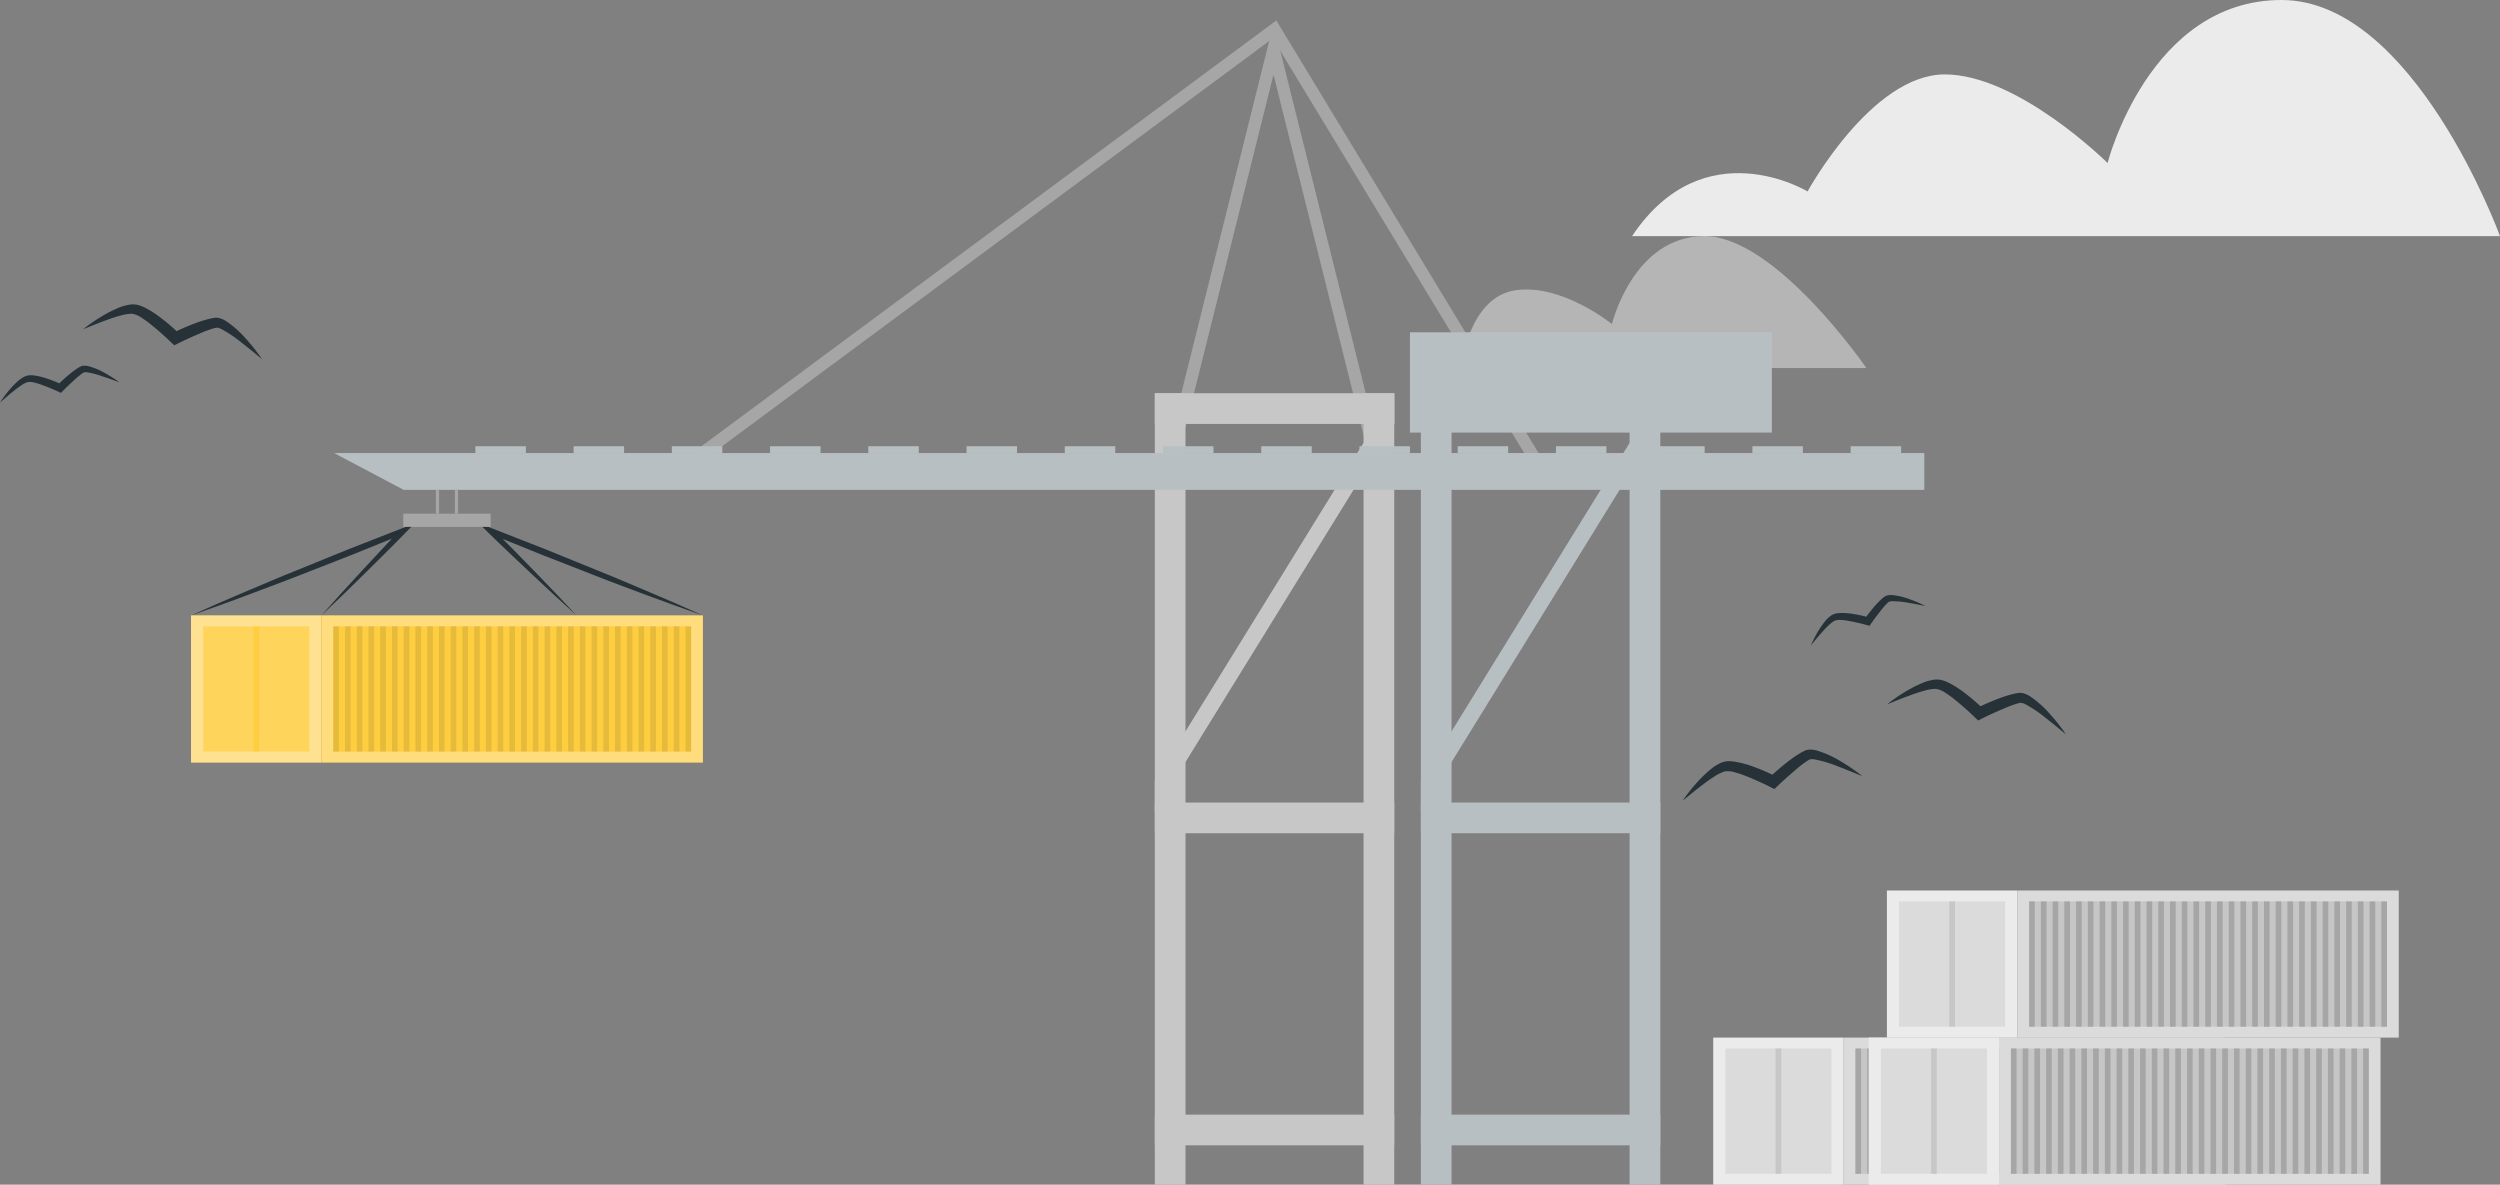 <svg id="Group_379" data-name="Group 379" xmlns="http://www.w3.org/2000/svg" width="197.556" height="93.617" viewBox="0 0 197.556 93.617">
  <rect x="0" y="0" width="197.556" height="93.617" fill="#808080" stroke="none"/>
  <path id="Path_4553" data-name="Path 4553" d="M400.537,86.608h68.588s-6.8-18.661-17.267-18.661-13.744,12.88-13.744,12.88-7.062-7-12.862-7-10.844,9.248-10.844,9.248S406.211,78.1,400.537,86.608Z" transform="translate(-271.568 -67.947)" fill="#ebebeb"/>
  <path id="Path_4554" data-name="Path 4554" d="M367.71,133.538h32.053s-7.163-10.425-12.8-10.425-7.31,6.95-7.31,6.95-3.982-3.243-7.672-2.664S367.71,133.538,367.71,133.538Z" transform="translate(-252.274 -104.453)" fill="#ebebeb" opacity="0.5"/>
  <g id="Group_197" data-name="Group 197" transform="translate(135.382 81.993)">
    <g id="Group_196" data-name="Group 196">
      <g id="Group_195" data-name="Group 195">
        <rect id="Rectangle_447" data-name="Rectangle 447" width="10.308" height="11.625" fill="#ebebeb"/>
        <rect id="Rectangle_448" data-name="Rectangle 448" width="8.385" height="9.899" transform="translate(0.961 0.863)" fill="#dbdbdb"/>
        <rect id="Rectangle_449" data-name="Rectangle 449" width="0.446" height="9.899" transform="translate(4.931 0.863)" fill="#c7c7c7"/>
        <g id="Group_191" data-name="Group 191" transform="translate(10.308)">
          <rect id="Rectangle_450" data-name="Rectangle 450" width="30.14" height="11.625" fill="#dbdbdb"/>
        </g>
        <g id="Group_194" data-name="Group 194" transform="translate(11.239 0.863)">
          <g id="Group_192" data-name="Group 192">
            <rect id="Rectangle_451" data-name="Rectangle 451" width="28.278" height="9.899" fill="#c7c7c7"/>
            <rect id="Rectangle_452" data-name="Rectangle 452" width="28.278" height="9.899" fill="#c7c7c7" opacity="0.1"/>
          </g>
          <g id="Group_193" data-name="Group 193">
            <rect id="Rectangle_453" data-name="Rectangle 453" width="0.445" height="9.899" fill="#a6a6a6"/>
            <rect id="Rectangle_454" data-name="Rectangle 454" width="0.445" height="9.899" transform="translate(0.928)" fill="#a6a6a6"/>
            <rect id="Rectangle_455" data-name="Rectangle 455" width="0.445" height="9.899" transform="translate(1.856)" fill="#a6a6a6"/>
            <rect id="Rectangle_456" data-name="Rectangle 456" width="0.445" height="9.899" transform="translate(2.783)" fill="#a6a6a6"/>
            <rect id="Rectangle_457" data-name="Rectangle 457" width="0.445" height="9.899" transform="translate(3.711)" fill="#a6a6a6"/>
            <rect id="Rectangle_458" data-name="Rectangle 458" width="0.445" height="9.899" transform="translate(4.639)" fill="#a6a6a6"/>
            <rect id="Rectangle_459" data-name="Rectangle 459" width="0.445" height="9.899" transform="translate(5.567)" fill="#a6a6a6"/>
            <rect id="Rectangle_460" data-name="Rectangle 460" width="0.445" height="9.899" transform="translate(6.494)" fill="#a6a6a6"/>
            <rect id="Rectangle_461" data-name="Rectangle 461" width="0.445" height="9.899" transform="translate(7.422)" fill="#a6a6a6"/>
            <rect id="Rectangle_462" data-name="Rectangle 462" width="0.445" height="9.899" transform="translate(8.35)" fill="#a6a6a6"/>
            <rect id="Rectangle_463" data-name="Rectangle 463" width="0.445" height="9.899" transform="translate(9.278)" fill="#a6a6a6"/>
            <rect id="Rectangle_464" data-name="Rectangle 464" width="0.445" height="9.899" transform="translate(10.206)" fill="#a6a6a6"/>
            <rect id="Rectangle_465" data-name="Rectangle 465" width="0.445" height="9.899" transform="translate(11.133)" fill="#a6a6a6"/>
            <rect id="Rectangle_466" data-name="Rectangle 466" width="0.445" height="9.899" transform="translate(12.061)" fill="#a6a6a6"/>
            <rect id="Rectangle_467" data-name="Rectangle 467" width="0.445" height="9.899" transform="translate(12.989)" fill="#a6a6a6"/>
            <rect id="Rectangle_468" data-name="Rectangle 468" width="0.445" height="9.899" transform="translate(13.917)" fill="#a6a6a6"/>
            <rect id="Rectangle_469" data-name="Rectangle 469" width="0.445" height="9.899" transform="translate(14.845)" fill="#a6a6a6"/>
            <rect id="Rectangle_470" data-name="Rectangle 470" width="0.445" height="9.899" transform="translate(15.772)" fill="#a6a6a6"/>
            <rect id="Rectangle_471" data-name="Rectangle 471" width="0.445" height="9.899" transform="translate(16.7)" fill="#a6a6a6"/>
            <rect id="Rectangle_472" data-name="Rectangle 472" width="0.445" height="9.899" transform="translate(17.628)" fill="#a6a6a6"/>
            <rect id="Rectangle_473" data-name="Rectangle 473" width="0.445" height="9.899" transform="translate(18.556)" fill="#a6a6a6"/>
            <rect id="Rectangle_474" data-name="Rectangle 474" width="0.445" height="9.899" transform="translate(19.483)" fill="#a6a6a6"/>
            <rect id="Rectangle_475" data-name="Rectangle 475" width="0.445" height="9.899" transform="translate(20.411)" fill="#a6a6a6"/>
            <rect id="Rectangle_476" data-name="Rectangle 476" width="0.445" height="9.899" transform="translate(21.339)" fill="#a6a6a6"/>
            <rect id="Rectangle_477" data-name="Rectangle 477" width="0.445" height="9.899" transform="translate(22.267)" fill="#a6a6a6"/>
            <rect id="Rectangle_478" data-name="Rectangle 478" width="0.445" height="9.899" transform="translate(23.195)" fill="#a6a6a6"/>
            <rect id="Rectangle_479" data-name="Rectangle 479" width="0.445" height="9.899" transform="translate(24.122)" fill="#a6a6a6"/>
            <rect id="Rectangle_480" data-name="Rectangle 480" width="0.445" height="9.899" transform="translate(25.05)" fill="#a6a6a6"/>
            <rect id="Rectangle_481" data-name="Rectangle 481" width="0.445" height="9.899" transform="translate(25.978)" fill="#a6a6a6"/>
            <rect id="Rectangle_482" data-name="Rectangle 482" width="0.445" height="9.899" transform="translate(26.906)" fill="#a6a6a6"/>
            <rect id="Rectangle_483" data-name="Rectangle 483" width="0.445" height="9.899" transform="translate(27.833)" fill="#a6a6a6"/>
          </g>
        </g>
      </g>
    </g>
  </g>
  <g id="Group_204" data-name="Group 204" transform="translate(149.108 70.369)">
    <g id="Group_203" data-name="Group 203">
      <g id="Group_202" data-name="Group 202">
        <rect id="Rectangle_484" data-name="Rectangle 484" width="10.308" height="11.625" fill="#ebebeb"/>
        <rect id="Rectangle_485" data-name="Rectangle 485" width="8.385" height="9.899" transform="translate(0.961 0.863)" fill="#dbdbdb"/>
        <rect id="Rectangle_486" data-name="Rectangle 486" width="0.446" height="9.899" transform="translate(4.931 0.863)" fill="#c7c7c7"/>
        <g id="Group_198" data-name="Group 198" transform="translate(10.308)">
          <rect id="Rectangle_487" data-name="Rectangle 487" width="30.14" height="11.625" fill="#dbdbdb"/>
        </g>
        <g id="Group_201" data-name="Group 201" transform="translate(11.239 0.863)">
          <g id="Group_199" data-name="Group 199">
            <rect id="Rectangle_488" data-name="Rectangle 488" width="28.278" height="9.899" fill="#c7c7c7"/>
            <rect id="Rectangle_489" data-name="Rectangle 489" width="28.278" height="9.899" fill="#c7c7c7" opacity="0.1"/>
          </g>
          <g id="Group_200" data-name="Group 200">
            <rect id="Rectangle_490" data-name="Rectangle 490" width="0.445" height="9.899" fill="#a6a6a6"/>
            <rect id="Rectangle_491" data-name="Rectangle 491" width="0.445" height="9.899" transform="translate(0.928)" fill="#a6a6a6"/>
            <rect id="Rectangle_492" data-name="Rectangle 492" width="0.445" height="9.899" transform="translate(1.856)" fill="#a6a6a6"/>
            <rect id="Rectangle_493" data-name="Rectangle 493" width="0.445" height="9.899" transform="translate(2.783)" fill="#a6a6a6"/>
            <rect id="Rectangle_494" data-name="Rectangle 494" width="0.445" height="9.899" transform="translate(3.711)" fill="#a6a6a6"/>
            <rect id="Rectangle_495" data-name="Rectangle 495" width="0.445" height="9.899" transform="translate(4.639)" fill="#a6a6a6"/>
            <rect id="Rectangle_496" data-name="Rectangle 496" width="0.445" height="9.899" transform="translate(5.567)" fill="#a6a6a6"/>
            <rect id="Rectangle_497" data-name="Rectangle 497" width="0.445" height="9.899" transform="translate(6.494)" fill="#a6a6a6"/>
            <rect id="Rectangle_498" data-name="Rectangle 498" width="0.445" height="9.899" transform="translate(7.422)" fill="#a6a6a6"/>
            <rect id="Rectangle_499" data-name="Rectangle 499" width="0.445" height="9.899" transform="translate(8.35)" fill="#a6a6a6"/>
            <rect id="Rectangle_500" data-name="Rectangle 500" width="0.445" height="9.899" transform="translate(9.278)" fill="#a6a6a6"/>
            <rect id="Rectangle_501" data-name="Rectangle 501" width="0.445" height="9.899" transform="translate(10.206)" fill="#a6a6a6"/>
            <rect id="Rectangle_502" data-name="Rectangle 502" width="0.445" height="9.899" transform="translate(11.133)" fill="#a6a6a6"/>
            <rect id="Rectangle_503" data-name="Rectangle 503" width="0.445" height="9.899" transform="translate(12.061)" fill="#a6a6a6"/>
            <rect id="Rectangle_504" data-name="Rectangle 504" width="0.445" height="9.899" transform="translate(12.989)" fill="#a6a6a6"/>
            <rect id="Rectangle_505" data-name="Rectangle 505" width="0.445" height="9.899" transform="translate(13.917)" fill="#a6a6a6"/>
            <rect id="Rectangle_506" data-name="Rectangle 506" width="0.445" height="9.899" transform="translate(14.845)" fill="#a6a6a6"/>
            <rect id="Rectangle_507" data-name="Rectangle 507" width="0.445" height="9.899" transform="translate(15.772)" fill="#a6a6a6"/>
            <rect id="Rectangle_508" data-name="Rectangle 508" width="0.445" height="9.899" transform="translate(16.7)" fill="#a6a6a6"/>
            <rect id="Rectangle_509" data-name="Rectangle 509" width="0.445" height="9.899" transform="translate(17.628)" fill="#a6a6a6"/>
            <rect id="Rectangle_510" data-name="Rectangle 510" width="0.445" height="9.899" transform="translate(18.556)" fill="#a6a6a6"/>
            <rect id="Rectangle_511" data-name="Rectangle 511" width="0.445" height="9.899" transform="translate(19.483)" fill="#a6a6a6"/>
            <rect id="Rectangle_512" data-name="Rectangle 512" width="0.445" height="9.899" transform="translate(20.411)" fill="#a6a6a6"/>
            <rect id="Rectangle_513" data-name="Rectangle 513" width="0.445" height="9.899" transform="translate(21.339)" fill="#a6a6a6"/>
            <rect id="Rectangle_514" data-name="Rectangle 514" width="0.445" height="9.899" transform="translate(22.267)" fill="#a6a6a6"/>
            <rect id="Rectangle_515" data-name="Rectangle 515" width="0.445" height="9.899" transform="translate(23.195)" fill="#a6a6a6"/>
            <rect id="Rectangle_516" data-name="Rectangle 516" width="0.445" height="9.899" transform="translate(24.122)" fill="#a6a6a6"/>
            <rect id="Rectangle_517" data-name="Rectangle 517" width="0.445" height="9.899" transform="translate(25.05)" fill="#a6a6a6"/>
            <rect id="Rectangle_518" data-name="Rectangle 518" width="0.445" height="9.899" transform="translate(25.978)" fill="#a6a6a6"/>
            <rect id="Rectangle_519" data-name="Rectangle 519" width="0.445" height="9.899" transform="translate(26.906)" fill="#a6a6a6"/>
            <rect id="Rectangle_520" data-name="Rectangle 520" width="0.445" height="9.899" transform="translate(27.834)" fill="#a6a6a6"/>
          </g>
        </g>
      </g>
    </g>
  </g>
  <g id="Group_211" data-name="Group 211" transform="translate(147.668 81.993)">
    <g id="Group_210" data-name="Group 210">
      <g id="Group_209" data-name="Group 209">
        <rect id="Rectangle_521" data-name="Rectangle 521" width="10.308" height="11.625" fill="#ebebeb"/>
        <rect id="Rectangle_522" data-name="Rectangle 522" width="8.385" height="9.899" transform="translate(0.962 0.863)" fill="#dbdbdb"/>
        <rect id="Rectangle_523" data-name="Rectangle 523" width="0.446" height="9.899" transform="translate(4.931 0.863)" fill="#c7c7c7"/>
        <g id="Group_205" data-name="Group 205" transform="translate(10.308)">
          <rect id="Rectangle_524" data-name="Rectangle 524" width="30.14" height="11.625" fill="#dbdbdb"/>
        </g>
        <g id="Group_208" data-name="Group 208" transform="translate(11.239 0.863)">
          <g id="Group_206" data-name="Group 206">
            <rect id="Rectangle_525" data-name="Rectangle 525" width="28.278" height="9.899" fill="#c7c7c7"/>
            <rect id="Rectangle_526" data-name="Rectangle 526" width="28.278" height="9.899" fill="#c7c7c7" opacity="0.1"/>
          </g>
          <g id="Group_207" data-name="Group 207">
            <rect id="Rectangle_527" data-name="Rectangle 527" width="0.445" height="9.899" fill="#a6a6a6"/>
            <rect id="Rectangle_528" data-name="Rectangle 528" width="0.445" height="9.899" transform="translate(0.928)" fill="#a6a6a6"/>
            <rect id="Rectangle_529" data-name="Rectangle 529" width="0.445" height="9.899" transform="translate(1.856)" fill="#a6a6a6"/>
            <rect id="Rectangle_530" data-name="Rectangle 530" width="0.445" height="9.899" transform="translate(2.783)" fill="#a6a6a6"/>
            <rect id="Rectangle_531" data-name="Rectangle 531" width="0.445" height="9.899" transform="translate(3.711)" fill="#a6a6a6"/>
            <rect id="Rectangle_532" data-name="Rectangle 532" width="0.445" height="9.899" transform="translate(4.639)" fill="#a6a6a6"/>
            <rect id="Rectangle_533" data-name="Rectangle 533" width="0.445" height="9.899" transform="translate(5.567)" fill="#a6a6a6"/>
            <rect id="Rectangle_534" data-name="Rectangle 534" width="0.445" height="9.899" transform="translate(6.494)" fill="#a6a6a6"/>
            <rect id="Rectangle_535" data-name="Rectangle 535" width="0.445" height="9.899" transform="translate(7.422)" fill="#a6a6a6"/>
            <rect id="Rectangle_536" data-name="Rectangle 536" width="0.445" height="9.899" transform="translate(8.35)" fill="#a6a6a6"/>
            <rect id="Rectangle_537" data-name="Rectangle 537" width="0.445" height="9.899" transform="translate(9.278)" fill="#a6a6a6"/>
            <rect id="Rectangle_538" data-name="Rectangle 538" width="0.445" height="9.899" transform="translate(10.206)" fill="#a6a6a6"/>
            <rect id="Rectangle_539" data-name="Rectangle 539" width="0.445" height="9.899" transform="translate(11.133)" fill="#a6a6a6"/>
            <rect id="Rectangle_540" data-name="Rectangle 540" width="0.445" height="9.899" transform="translate(12.061)" fill="#a6a6a6"/>
            <rect id="Rectangle_541" data-name="Rectangle 541" width="0.445" height="9.899" transform="translate(12.989)" fill="#a6a6a6"/>
            <rect id="Rectangle_542" data-name="Rectangle 542" width="0.445" height="9.899" transform="translate(13.917)" fill="#a6a6a6"/>
            <rect id="Rectangle_543" data-name="Rectangle 543" width="0.445" height="9.899" transform="translate(14.845)" fill="#a6a6a6"/>
            <rect id="Rectangle_544" data-name="Rectangle 544" width="0.445" height="9.899" transform="translate(15.772)" fill="#a6a6a6"/>
            <rect id="Rectangle_545" data-name="Rectangle 545" width="0.445" height="9.899" transform="translate(16.7)" fill="#a6a6a6"/>
            <rect id="Rectangle_546" data-name="Rectangle 546" width="0.445" height="9.899" transform="translate(17.628)" fill="#a6a6a6"/>
            <rect id="Rectangle_547" data-name="Rectangle 547" width="0.445" height="9.899" transform="translate(18.556)" fill="#a6a6a6"/>
            <rect id="Rectangle_548" data-name="Rectangle 548" width="0.445" height="9.899" transform="translate(19.483)" fill="#a6a6a6"/>
            <rect id="Rectangle_549" data-name="Rectangle 549" width="0.445" height="9.899" transform="translate(20.411)" fill="#a6a6a6"/>
            <rect id="Rectangle_550" data-name="Rectangle 550" width="0.445" height="9.899" transform="translate(21.339)" fill="#a6a6a6"/>
            <rect id="Rectangle_551" data-name="Rectangle 551" width="0.445" height="9.899" transform="translate(22.267)" fill="#a6a6a6"/>
            <rect id="Rectangle_552" data-name="Rectangle 552" width="0.445" height="9.899" transform="translate(23.195)" fill="#a6a6a6"/>
            <rect id="Rectangle_553" data-name="Rectangle 553" width="0.445" height="9.899" transform="translate(24.122)" fill="#a6a6a6"/>
            <rect id="Rectangle_554" data-name="Rectangle 554" width="0.445" height="9.899" transform="translate(25.05)" fill="#a6a6a6"/>
            <rect id="Rectangle_555" data-name="Rectangle 555" width="0.445" height="9.899" transform="translate(25.978)" fill="#a6a6a6"/>
            <rect id="Rectangle_556" data-name="Rectangle 556" width="0.445" height="9.899" transform="translate(26.906)" fill="#a6a6a6"/>
            <rect id="Rectangle_557" data-name="Rectangle 557" width="0.445" height="9.899" transform="translate(27.834)" fill="#a6a6a6"/>
          </g>
        </g>
      </g>
    </g>
  </g>
  <g id="Group_238" data-name="Group 238" transform="translate(15.097 1.618)">
    <g id="Group_232" data-name="Group 232" transform="translate(0 39.722)">
      <path id="Path_4560" data-name="Path 4560" d="M221.6,163.441c1.373-.617,2.75-1.224,4.137-1.807s2.767-1.183,4.164-1.739l4.182-1.7,4.2-1.641.977-.381-.729.751c-1.078,1.111-2.187,2.192-3.285,3.284s-2.216,2.164-3.341,3.23c1.029-1.159,2.064-2.312,3.122-3.443s2.1-2.275,3.178-3.388l.247.369-4.182,1.695-4.2,1.639c-1.4.556-2.814,1.064-4.221,1.6S223.023,162.945,221.6,163.441Z" transform="translate(-221.601 -156.149)" fill="#263238"/>
      <path id="Path_4561" data-name="Path 4561" d="M272.412,163.429c-1.422-.5-2.839-1-4.248-1.53s-2.823-1.041-4.221-1.6l-4.2-1.64-4.183-1.693.245-.376c1.129,1.113,2.23,2.255,3.338,3.389s2.2,2.285,3.283,3.446c-1.178-1.064-2.349-2.134-3.5-3.226s-2.312-2.171-3.443-3.283l-.8-.784,1.042.408,4.2,1.643,4.181,1.7c1.4.556,2.776,1.161,4.164,1.74S271.039,162.812,272.412,163.429Z" transform="translate(-231.964 -156.136)" fill="#263238"/>
      <g id="Group_231" data-name="Group 231" transform="translate(0 7.292)">
        <rect id="Rectangle_632" data-name="Rectangle 632" width="10.308" height="11.625" fill="#ffc727"/>
        <rect id="Rectangle_633" data-name="Rectangle 633" width="10.308" height="11.625" fill="#fffefd" opacity="0.5"/>
        <rect id="Rectangle_634" data-name="Rectangle 634" width="8.385" height="9.899" transform="translate(0.962 0.863)" fill="#ffc727" opacity="0.5"/>
        <rect id="Rectangle_635" data-name="Rectangle 635" width="0.446" height="9.899" transform="translate(4.931 0.863)" fill="#ffc727" opacity="0.5"/>
        <g id="Group_227" data-name="Group 227" transform="translate(10.308)">
          <rect id="Rectangle_636" data-name="Rectangle 636" width="30.14" height="11.625" fill="#ffc727"/>
          <rect id="Rectangle_637" data-name="Rectangle 637" width="30.14" height="11.625" fill="#fffefd" opacity="0.4"/>
        </g>
        <g id="Group_230" data-name="Group 230" transform="translate(11.239 0.863)">
          <g id="Group_228" data-name="Group 228" opacity="0.7">
            <rect id="Rectangle_638" data-name="Rectangle 638" width="28.278" height="9.899" fill="#ffc727"/>
          </g>
          <g id="Group_229" data-name="Group 229" opacity="0.1">
            <rect id="Rectangle_639" data-name="Rectangle 639" width="0.445" height="9.899"/>
            <rect id="Rectangle_640" data-name="Rectangle 640" width="0.445" height="9.899" transform="translate(0.928)"/>
            <rect id="Rectangle_641" data-name="Rectangle 641" width="0.445" height="9.899" transform="translate(1.856)"/>
            <rect id="Rectangle_642" data-name="Rectangle 642" width="0.445" height="9.899" transform="translate(2.783)"/>
            <rect id="Rectangle_643" data-name="Rectangle 643" width="0.445" height="9.899" transform="translate(3.711)"/>
            <rect id="Rectangle_644" data-name="Rectangle 644" width="0.445" height="9.899" transform="translate(4.639)"/>
            <rect id="Rectangle_645" data-name="Rectangle 645" width="0.445" height="9.899" transform="translate(5.567)"/>
            <rect id="Rectangle_646" data-name="Rectangle 646" width="0.445" height="9.899" transform="translate(6.494)"/>
            <rect id="Rectangle_647" data-name="Rectangle 647" width="0.445" height="9.899" transform="translate(7.422)"/>
            <rect id="Rectangle_648" data-name="Rectangle 648" width="0.445" height="9.899" transform="translate(8.35)"/>
            <rect id="Rectangle_649" data-name="Rectangle 649" width="0.445" height="9.899" transform="translate(9.278)"/>
            <rect id="Rectangle_650" data-name="Rectangle 650" width="0.445" height="9.899" transform="translate(10.206)"/>
            <rect id="Rectangle_651" data-name="Rectangle 651" width="0.445" height="9.899" transform="translate(11.133)"/>
            <rect id="Rectangle_652" data-name="Rectangle 652" width="0.445" height="9.899" transform="translate(12.061)"/>
            <rect id="Rectangle_653" data-name="Rectangle 653" width="0.445" height="9.899" transform="translate(12.989)"/>
            <rect id="Rectangle_654" data-name="Rectangle 654" width="0.445" height="9.899" transform="translate(13.917)"/>
            <rect id="Rectangle_655" data-name="Rectangle 655" width="0.445" height="9.899" transform="translate(14.845)"/>
            <rect id="Rectangle_656" data-name="Rectangle 656" width="0.445" height="9.899" transform="translate(15.772)"/>
            <rect id="Rectangle_657" data-name="Rectangle 657" width="0.445" height="9.899" transform="translate(16.7)"/>
            <rect id="Rectangle_658" data-name="Rectangle 658" width="0.445" height="9.899" transform="translate(17.628)"/>
            <rect id="Rectangle_659" data-name="Rectangle 659" width="0.445" height="9.899" transform="translate(18.556)"/>
            <rect id="Rectangle_660" data-name="Rectangle 660" width="0.445" height="9.899" transform="translate(19.483)"/>
            <rect id="Rectangle_661" data-name="Rectangle 661" width="0.445" height="9.899" transform="translate(20.411)"/>
            <rect id="Rectangle_662" data-name="Rectangle 662" width="0.445" height="9.899" transform="translate(21.339)"/>
            <rect id="Rectangle_663" data-name="Rectangle 663" width="0.445" height="9.899" transform="translate(22.267)"/>
            <rect id="Rectangle_664" data-name="Rectangle 664" width="0.445" height="9.899" transform="translate(23.195)"/>
            <rect id="Rectangle_665" data-name="Rectangle 665" width="0.445" height="9.899" transform="translate(24.122)"/>
            <rect id="Rectangle_666" data-name="Rectangle 666" width="0.445" height="9.899" transform="translate(25.05)"/>
            <rect id="Rectangle_667" data-name="Rectangle 667" width="0.445" height="9.899" transform="translate(25.978)"/>
            <rect id="Rectangle_668" data-name="Rectangle 668" width="0.445" height="9.899" transform="translate(26.906)"/>
            <rect id="Rectangle_669" data-name="Rectangle 669" width="0.445" height="9.899" transform="translate(27.833)"/>
          </g>
        </g>
      </g>
    </g>
    <g id="Group_233" data-name="Group 233" transform="translate(38.165)">
      <path id="Path_4562" data-name="Path 4562" d="M277.754,134.325l-.579-.782,47.595-35.248,21.3,35.132-.832.5L324.49,99.711Z" transform="translate(-277.175 -98.295)" fill="#a6a6a6"/>
      <path id="Path_4563" data-name="Path 4563" d="M350.075,134.168l-7.857-31.484-7.695,30.837-.944-.236,8.639-34.618,8.8,35.265Z" transform="translate(-294.844 -98.412)" fill="#a6a6a6"/>
    </g>
    <g id="Group_234" data-name="Group 234" transform="translate(76.159 29.457)">
      <rect id="Rectangle_670" data-name="Rectangle 670" width="2.426" height="62.541" transform="translate(0)" fill="#c7c7c7"/>
      <rect id="Rectangle_671" data-name="Rectangle 671" width="2.426" height="62.541" transform="translate(16.495)" fill="#c7c7c7"/>
      <rect id="Rectangle_672" data-name="Rectangle 672" width="2.426" height="18.921" transform="translate(18.921 0) rotate(90)" fill="#c7c7c7"/>
      <rect id="Rectangle_673" data-name="Rectangle 673" width="2.426" height="18.921" transform="translate(18.921 32.344) rotate(90)" fill="#c7c7c7"/>
      <rect id="Rectangle_674" data-name="Rectangle 674" width="2.426" height="18.921" transform="translate(18.921 57.006) rotate(90)" fill="#c7c7c7"/>
      <path id="Path_4564" data-name="Path 4564" d="M332.5,174.26v-2.426l18.921-30.646v2.426Z" transform="translate(-332.501 -141.189)" fill="#c7c7c7"/>
    </g>
    <g id="Group_235" data-name="Group 235" transform="translate(97.183 29.457)">
      <rect id="Rectangle_675" data-name="Rectangle 675" width="2.426" height="62.541" transform="translate(0)" fill="#b8bfc2"/>
      <rect id="Rectangle_676" data-name="Rectangle 676" width="2.426" height="62.541" transform="translate(16.495)" fill="#b8bfc2"/>
      <rect id="Rectangle_677" data-name="Rectangle 677" width="2.426" height="18.921" transform="translate(18.921 0) rotate(90)" fill="#a6a6a6"/>
      <rect id="Rectangle_678" data-name="Rectangle 678" width="2.426" height="18.921" transform="translate(18.921 32.344) rotate(90)" fill="#b8bfc2"/>
      <rect id="Rectangle_679" data-name="Rectangle 679" width="2.426" height="18.921" transform="translate(18.921 57.006) rotate(90)" fill="#b8bfc2"/>
      <path id="Path_4565" data-name="Path 4565" d="M363.114,174.26v-2.426l18.921-30.646v2.426Z" transform="translate(-363.114 -141.189)" fill="#b8bfc2"/>
    </g>
    <g id="Group_237" data-name="Group 237" transform="translate(11.31 33.645)">
      <path id="Path_4566" data-name="Path 4566" d="M363.726,150.983H243.568l-5.5-2.911H363.726Z" transform="translate(-238.07 -147.533)" fill="#b8bfc2"/>
      <rect id="Rectangle_680" data-name="Rectangle 680" width="3.989" height="0.539" transform="translate(11.159)" fill="#b8bfc2"/>
      <rect id="Rectangle_681" data-name="Rectangle 681" width="3.989" height="0.539" transform="translate(18.921)" fill="#b8bfc2"/>
      <rect id="Rectangle_682" data-name="Rectangle 682" width="3.989" height="0.539" transform="translate(26.684)" fill="#b8bfc2"/>
      <rect id="Rectangle_683" data-name="Rectangle 683" width="3.989" height="0.539" transform="translate(34.446)" fill="#b8bfc2"/>
      <rect id="Rectangle_684" data-name="Rectangle 684" width="3.989" height="0.539" transform="translate(42.209)" fill="#b8bfc2"/>
      <rect id="Rectangle_685" data-name="Rectangle 685" width="3.989" height="0.539" transform="translate(49.971)" fill="#b8bfc2"/>
      <rect id="Rectangle_686" data-name="Rectangle 686" width="3.989" height="0.539" transform="translate(57.734)" fill="#b8bfc2"/>
      <rect id="Rectangle_687" data-name="Rectangle 687" width="3.989" height="0.539" transform="translate(65.496)" fill="#b8bfc2"/>
      <rect id="Rectangle_688" data-name="Rectangle 688" width="3.989" height="0.539" transform="translate(73.259)" fill="#b8bfc2"/>
      <rect id="Rectangle_689" data-name="Rectangle 689" width="3.989" height="0.539" transform="translate(81.021)" fill="#b8bfc2"/>
      <rect id="Rectangle_690" data-name="Rectangle 690" width="3.989" height="0.539" transform="translate(88.784)" fill="#b8bfc2"/>
      <rect id="Rectangle_691" data-name="Rectangle 691" width="3.989" height="0.539" transform="translate(96.546)" fill="#b8bfc2"/>
      <rect id="Rectangle_692" data-name="Rectangle 692" width="3.989" height="0.539" transform="translate(104.309)" fill="#b8bfc2"/>
      <rect id="Rectangle_693" data-name="Rectangle 693" width="3.989" height="0.539" transform="translate(112.071)" fill="#b8bfc2"/>
      <rect id="Rectangle_694" data-name="Rectangle 694" width="3.989" height="0.539" transform="translate(119.834)" fill="#b8bfc2"/>
      <g id="Group_236" data-name="Group 236" transform="translate(5.46 3.45)">
        <rect id="Rectangle_695" data-name="Rectangle 695" width="6.907" height="1.046" transform="translate(0 1.877)" fill="#a6a6a6"/>
        <rect id="Rectangle_696" data-name="Rectangle 696" width="0.254" height="1.877" transform="translate(2.577)" fill="#a6a6a6"/>
        <rect id="Rectangle_697" data-name="Rectangle 697" width="0.254" height="1.877" transform="translate(4.076)" fill="#a6a6a6"/>
      </g>
    </g>
    <rect id="Rectangle_698" data-name="Rectangle 698" width="28.597" height="7.924" transform="translate(96.32 24.642)" fill="#b8bfc2"/>
  </g>
  <g id="Birds" transform="translate(0 24.053)">
    <g id="Group_363" data-name="Group 363" transform="translate(0 0)">
      <path id="Path_4591" data-name="Path 4591" d="M417.042,165.274a10.1,10.1,0,0,0-1.266-.542,5.307,5.307,0,0,0-1.38-.319,1.184,1.184,0,0,0-.429.047.628.628,0,0,0-.132.063c-.035.022-.056.04-.084.06-.056.04-.1.081-.148.122a6.6,6.6,0,0,0-.5.508c-.311.349-.588.713-.865,1.087l.343-.12a10.455,10.455,0,0,0-1.409-.3,5.843,5.843,0,0,0-.735-.052,2.6,2.6,0,0,0-.392.028,1.426,1.426,0,0,0-.21.051,1.631,1.631,0,0,0-.211.1,2.465,2.465,0,0,0-.556.534,6.779,6.779,0,0,0-.416.589,9.082,9.082,0,0,0-.656,1.257c.3-.363.595-.727.906-1.07.152-.172.308-.342.473-.494a2.289,2.289,0,0,1,.5-.385,1.283,1.283,0,0,1,.552-.054,5.2,5.2,0,0,1,.658.09c.442.079.893.19,1.327.307l.218.06.125-.18c.253-.363.529-.722.8-1.068a6,6,0,0,1,.425-.49c.036-.034.073-.074.108-.1l.05-.043c.006,0,0-.008.021-.014a.7.7,0,0,1,.242-.048,6.737,6.737,0,0,1,1.3.127C416.146,165.1,416.591,165.191,417.042,165.274Z" transform="translate(-264.893 -141.442)" fill="#263238"/>
      <path id="Path_4592" data-name="Path 4592" d="M407.441,184.293a15.266,15.266,0,0,0-1.7-1.166,7.976,7.976,0,0,0-1.935-.87,1.772,1.772,0,0,0-.643-.056.955.955,0,0,0-.212.053c-.057.023-.094.043-.142.065-.095.042-.17.089-.253.135a9.6,9.6,0,0,0-.886.6c-.56.422-1.071.876-1.588,1.345l.539-.077a15.733,15.733,0,0,0-1.984-.847,8.67,8.67,0,0,0-1.066-.29,3.889,3.889,0,0,0-.584-.073,2.1,2.1,0,0,0-.324.014,2.375,2.375,0,0,0-.339.086,3.727,3.727,0,0,0-.973.621,10.209,10.209,0,0,0-.783.744,13.5,13.5,0,0,0-1.331,1.656c.55-.444,1.086-.895,1.643-1.308a10.211,10.211,0,0,1,.839-.588,3.422,3.422,0,0,1,.841-.422,1.913,1.913,0,0,1,.827.082,7.9,7.9,0,0,1,.94.323c.627.246,1.258.539,1.862.839l.3.15.236-.227c.479-.46.988-.908,1.492-1.335a8.923,8.923,0,0,1,.768-.6c.063-.04.129-.087.189-.117l.087-.049c.009,0,.009-.011.034-.014a1.038,1.038,0,0,1,.369,0,10.063,10.063,0,0,1,1.877.567C406.176,183.773,406.8,184.039,407.441,184.293Z" transform="translate(-260.27 -147.011)" fill="#263238"/>
      <path id="Path_4593" data-name="Path 4593" d="M209.054,139.336a10,10,0,0,0-1.16-.742,5.33,5.33,0,0,0-1.31-.54,1.184,1.184,0,0,0-.431-.023.592.592,0,0,0-.14.04c-.038.016-.062.03-.093.046-.062.03-.111.063-.166.1a6.452,6.452,0,0,0-.578.42c-.364.293-.7.607-1.031.931l.358-.062a10.492,10.492,0,0,0-1.341-.523,5.787,5.787,0,0,0-.718-.172,2.618,2.618,0,0,0-.391-.036,1.4,1.4,0,0,0-.216.016,1.5,1.5,0,0,0-.224.064,2.488,2.488,0,0,0-.637.435,7,7,0,0,0-.507.513,9.188,9.188,0,0,0-.852,1.133c.358-.308.705-.62,1.069-.907.179-.146.361-.287.548-.411a2.287,2.287,0,0,1,.552-.3,1.278,1.278,0,0,1,.553.037,5.2,5.2,0,0,1,.635.2c.424.151.851.333,1.26.521l.2.094.153-.157c.309-.317.639-.627.966-.922a5.79,5.79,0,0,1,.5-.414c.042-.028.084-.061.124-.083l.056-.034c.006,0,.006-.008.023-.01a.691.691,0,0,1,.247-.008,6.711,6.711,0,0,1,1.264.339C208.2,139.016,208.622,139.18,209.054,139.336Z" transform="translate(-199.617 -133.175)" fill="#263238"/>
      <path id="Path_4594" data-name="Path 4594" d="M223.33,135.3a15.236,15.236,0,0,0-1.279-1.619,7.943,7.943,0,0,0-1.589-1.406,1.785,1.785,0,0,0-.6-.244.991.991,0,0,0-.218-.012c-.062,0-.1.013-.155.02-.1.012-.189.035-.282.054a9.64,9.64,0,0,0-1.025.31c-.659.237-1.283.519-1.915.813l.538.087a15.709,15.709,0,0,0-1.643-1.4,8.623,8.623,0,0,0-.932-.595,3.95,3.95,0,0,0-.536-.243,2.042,2.042,0,0,0-.313-.083,2.449,2.449,0,0,0-.35-.019,3.719,3.719,0,0,0-1.114.3,10.4,10.4,0,0,0-.968.477,13.6,13.6,0,0,0-1.763,1.187c.658-.261,1.3-.532,1.958-.76a10.139,10.139,0,0,1,.977-.313,3.439,3.439,0,0,1,.928-.153,1.924,1.924,0,0,1,.765.323,7.8,7.8,0,0,1,.8.589c.525.42,1.041.888,1.528,1.354l.244.234.293-.146c.593-.3,1.211-.574,1.821-.832a8.956,8.956,0,0,1,.909-.341c.072-.019.15-.045.216-.056l.1-.021c.009,0,.012-.008.036,0a1.037,1.037,0,0,1,.353.11,10.057,10.057,0,0,1,1.623,1.1C222.276,134.427,222.8,134.866,223.33,135.3Z" transform="translate(-202.616 -130.964)" fill="#263238"/>
      <path id="Path_4595" data-name="Path 4595" d="M430.9,178.467a15.134,15.134,0,0,0-1.279-1.619,7.965,7.965,0,0,0-1.589-1.406,1.784,1.784,0,0,0-.6-.244.953.953,0,0,0-.218-.012c-.062,0-.1.013-.155.02-.1.012-.189.035-.282.054a9.688,9.688,0,0,0-1.024.31c-.659.237-1.283.518-1.915.813l.538.087a15.791,15.791,0,0,0-1.643-1.4,8.711,8.711,0,0,0-.932-.594,3.958,3.958,0,0,0-.536-.243,2.119,2.119,0,0,0-.314-.083,2.427,2.427,0,0,0-.349-.019,3.72,3.72,0,0,0-1.114.3,10.323,10.323,0,0,0-.968.477,13.6,13.6,0,0,0-1.763,1.187c.657-.261,1.3-.532,1.958-.76a10.128,10.128,0,0,1,.977-.313,3.436,3.436,0,0,1,.928-.153,1.926,1.926,0,0,1,.766.323,7.783,7.783,0,0,1,.8.589c.526.42,1.042.888,1.529,1.354l.244.233.293-.146c.593-.3,1.212-.574,1.821-.832a8.964,8.964,0,0,1,.91-.341c.072-.019.15-.045.216-.056l.1-.021c.01,0,.012-.008.037,0a1.036,1.036,0,0,1,.353.11,10.05,10.05,0,0,1,1.623,1.1C429.849,177.595,430.368,178.034,430.9,178.467Z" transform="translate(-267.64 -144.487)" fill="#263238"/>
    </g>
  </g>
</svg>
